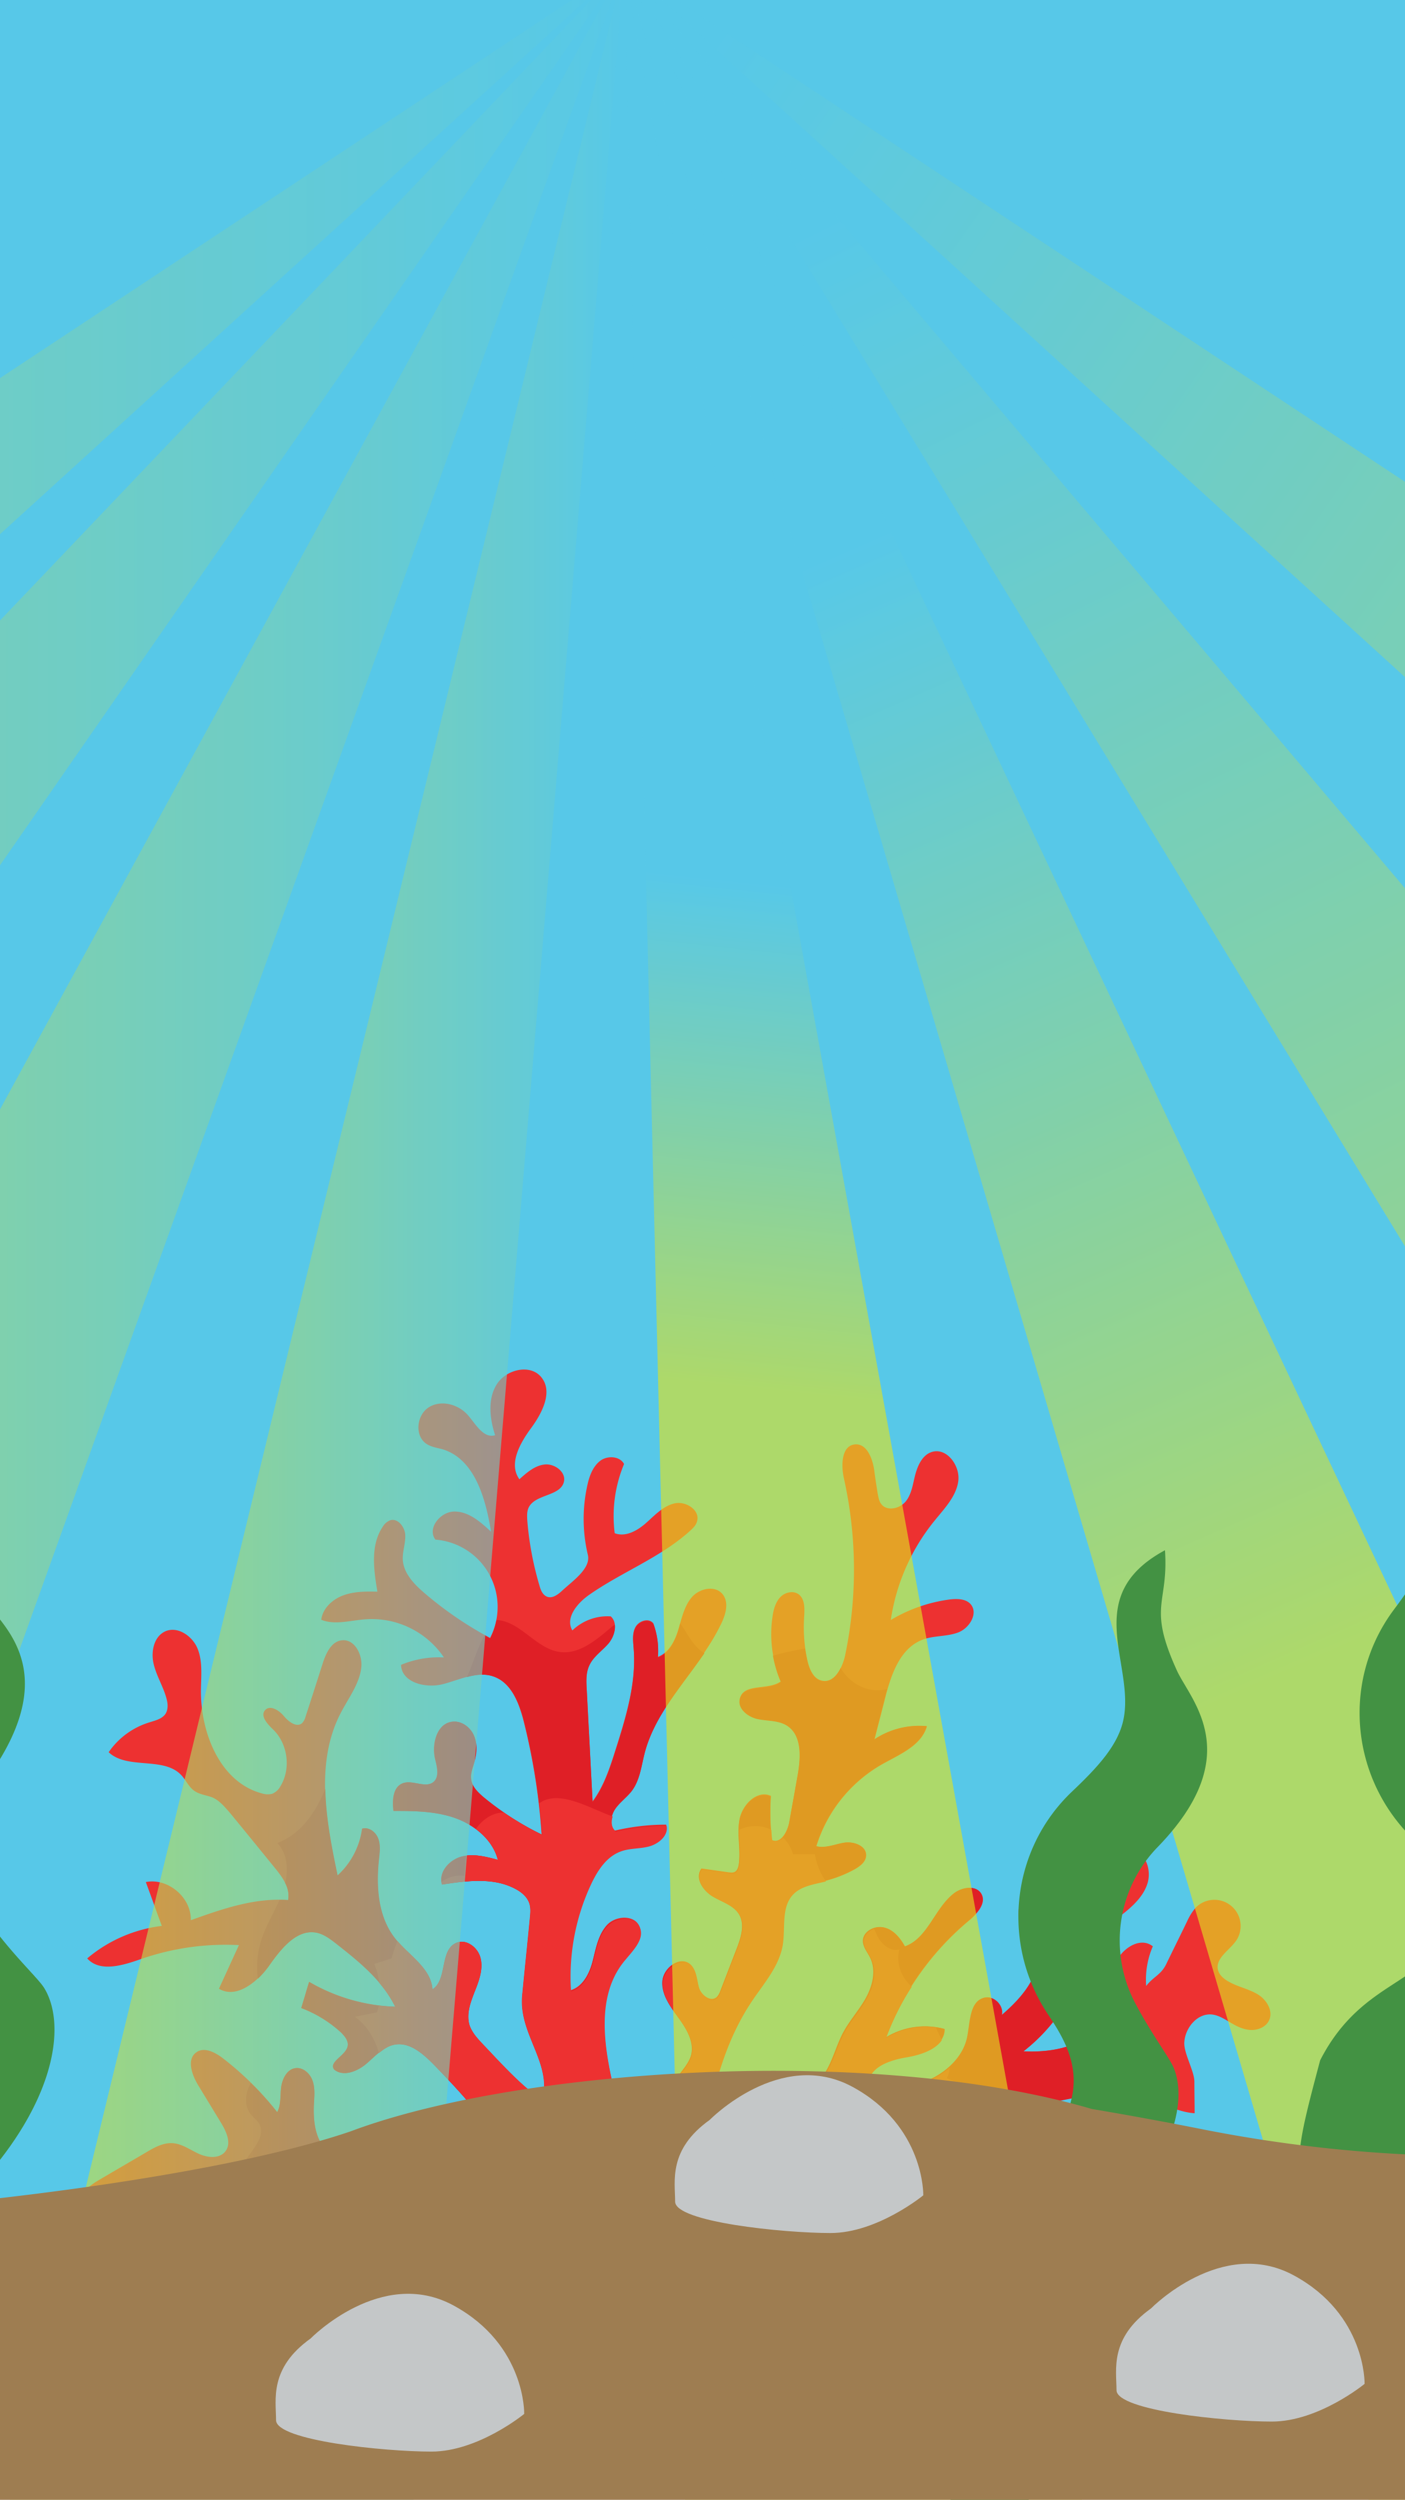 <svg id="Layer_1" data-name="Layer 1" xmlns="http://www.w3.org/2000/svg" xmlns:xlink="http://www.w3.org/1999/xlink" viewBox="0 0 750 1334"><defs><style>.cls-1{fill:#57c8e8;}.cls-2{fill:#ed3131;}.cls-3{fill:#df1f26;}.cls-4{opacity:0.63;}.cls-5{fill:url(#linear-gradient);}.cls-6{fill:url(#linear-gradient-2);}.cls-7{fill:url(#linear-gradient-3);}.cls-8{fill:url(#linear-gradient-4);}.cls-9{fill:url(#linear-gradient-5);}.cls-10{fill:url(#linear-gradient-6);}.cls-11{fill:url(#linear-gradient-7);}.cls-12{fill:url(#linear-gradient-8);}.cls-13{fill:#439243;}.cls-14{fill:#9e7d51;}.cls-15{fill:#c4c7c8;}</style><linearGradient id="linear-gradient" x1="-706.76" y1="605.28" x2="333.14" y2="605.28" gradientUnits="userSpaceOnUse"><stop offset="0" stop-color="#e0e21f"/><stop offset="1" stop-color="#57c8e8"/></linearGradient><linearGradient id="linear-gradient-2" x1="-924.29" y1="492.81" x2="333.14" y2="492.81" xlink:href="#linear-gradient"/><linearGradient id="linear-gradient-3" x1="1369.48" y1="801.33" x2="338.1" y2="82.03" xlink:href="#linear-gradient"/><linearGradient id="linear-gradient-4" x1="-388.92" y1="696.02" x2="333.14" y2="696.02" xlink:href="#linear-gradient"/><linearGradient id="linear-gradient-5" x1="-21.87" y1="738.08" x2="333.14" y2="738.08" xlink:href="#linear-gradient"/><linearGradient id="linear-gradient-6" x1="466" y1="749.15" x2="494.59" y2="480.58" xlink:href="#linear-gradient"/><linearGradient id="linear-gradient-7" x1="657.39" y1="909.2" x2="396.66" y2="316.45" xlink:href="#linear-gradient"/><linearGradient id="linear-gradient-8" x1="1007.55" y1="932.11" x2="571.94" y2="53.23" xlink:href="#linear-gradient"/></defs><title>ocean</title><rect class="cls-1" x="-593.88" y="-18.43" width="1730.42" height="1337.14"/><g id="coral"><path class="cls-2" d="M278.61,1176.81c12,1.57,21.43,11.7,26,22.87s4.86,23.53,5.25,35.62c.53,16.3.14,34.71-11.43,46.14-3.42,3.29-7.89,6.58-7.89,11.31,0,3.15,2.1,6,4.34,8.28a63.12,63.12,0,0,0,37.59,18.67c15.12,1.84,33.92-5.26,35.76-20.38,1.05-8.28-3.29-16-7-23.53-14.33-29.58-17.22-68,3.82-93.2a301.1,301.1,0,0,1,56.26,10.52c4.73,1.31,9.33,2.76,13.41,5.52,12.88,8.81,14.32,26.95,14.59,42.59,8.94,1.45,15.25-9.07,15.51-18.14s-2.76-18.27-.26-26.95c16.16,3.81,29.57,17.62,32.73,34a19.08,19.08,0,0,0,4.2-18.14c17.75,7.09,36.81,15.38,46.28,31.81,2.63,4.47,4.47,9.59,8.15,13.41s10,5.65,14.06,2.36c5.52-4.47,2.1-13.54-2.5-19.06s-10.64-11.7-8.8-18.66a63.76,63.76,0,0,0,37.07-10.13c2.49-1.57,5.12-3.94,4.47-6.83a6.13,6.13,0,0,0-2.63-3.42c-6.71-5-16-3.94-23.93-1.31s-15.51,6.7-23.79,7.36-17.88-3.68-19.46-12a37.27,37.27,0,0,0,14.6-3c.52-4.6-5-7.36-9.6-7.89-10.39-.92-20.64,3-31,3.55s-22.75-4.73-24.19-15c9.59,3,21-1,26.68-9.34-17.87-3.81-36.41.53-54.55,2.76s-38.25,1.71-52.45-9.85c-2.63-2.11-5.13-5.13-4.86-8.55.52-5.39,7.36-7.23,12.62-7.75l40.35-4.34c14.07-1.45,28.53-3,42.46-.53s27.74,9.6,35.1,21.69c2.37,4,4.08,8.41,7.49,11.7s9.07,4.73,12.62,1.71c4.21-3.68,2.24-10.65-1.18-15.12s-8.15-8.28-8.94-13.8,2.63-10.78,7.1-13.8,10-4.34,15.25-5.52c17.48-4,35.88-8,53.11-3,8.93,2.63,17.35,7.63,26.68,8.28,0-5.65-.13-11.17-.13-16.82s-5.65-15.12-5.39-20.9c.39-7.76,6.83-15.65,14.59-15,4.08.4,7.49,2.89,11,4.87,3.16,1.84,6.71,3.41,10.39,3.41s7.62-1.71,9.2-5c2.5-5-1.18-11.18-6.05-14.07s-10.51-3.94-15.38-6.7c-2.63-1.45-5.12-3.55-5.78-6.31-1.45-6.31,6.18-10.39,9.86-15.78A14,14,0,0,0,638.27,1018a29.73,29.73,0,0,0-4.6,7.36c-3.69,7.63-7.5,15.25-11.18,22.87-2.76,5.66-6.83,6.58-10.65,11.57a44.84,44.84,0,0,1,3.55-21.16c-7.1-5.65-17.74,1.84-20.5,10.52s-1.58,18.27-5.13,26.55c-6.57,15.51-26.55,19.85-43.38,18.93a93.61,93.61,0,0,0,30.63-42.2c2-5.65,3.55-11.43,6.83-16.43,3.95-6,10-10.25,15.65-14.72s11.17-9.73,13.14-16.57-.92-15.64-7.75-17.87c-8.68-2.76-16.57,5.78-20.77,13.93s-8.68,17.75-17.62,19.32c3.55-7.49-6.7-16.16-14.46-12.88s-10,13.94-6.31,21.43c1.84,3.81,4.87,6.83,6.44,10.78,5.66,13.14-6.44,26.68-17.35,36,1.32-5-3.94-10.52-9.07-9.34-8.15,1.84-7.62,13.28-9.33,21.3-2,9.33-9.33,16.82-17.75,21.29s-17.88,6.45-27.34,8.29c-2.1.39-4.6.78-6.31-.66-1.31-1-1.71-3-1.58-4.73.66-9.07,11.83-12.62,20.77-14.07s20.11-5.65,20.11-14.72a39.91,39.91,0,0,0-31.41,4.6,150.54,150.54,0,0,1,44.17-62.31c4.47-3.68,9.72-9.47,6.83-14.46-2.76-4.73-10.25-3.55-14.59-.13-10.25,8-13.93,24-26.16,28.26-2.5-4.47-6-8.94-11.17-10.12s-11.31,2.23-11.18,7.36c.13,3.29,2.5,5.92,3.95,8.94,3.28,6.83,1.18,15-2.5,21.56s-8.94,12.22-12.36,18.93-5.26,14.33-9.33,20.77c-6.18,9.72-17.09,15.77-28.26,18.53s-23,2.5-34.44,2.24c4.86-20.91,10.51-40,22.21-58,6.57-10.12,15.38-19.45,17.35-31.41,1.45-9.2-.92-20.12,5.52-26.82,4.21-4.47,10.92-5.39,16.83-6.83a65.54,65.54,0,0,0,16.17-6.18c3.15-1.71,6.44-4.21,6.44-7.63.13-5.12-6.57-7.49-11.57-6.7s-10.12,3.15-15,1.84a76.25,76.25,0,0,1,34.7-43.51c9.47-5.39,21.3-10,24.32-20.51a43.19,43.19,0,0,0-28,7.1c1.84-7.36,3.81-14.72,5.65-22.08,3.16-12.49,7.89-26.56,19.85-31.16,6-2.37,13-1.58,19.19-3.94s10.92-10.52,6.45-15.25c-2.63-2.76-7-2.76-10.78-2.37a82.21,82.21,0,0,0-31.68,11,109.18,109.18,0,0,1,23.13-52.71c5.26-6.57,11.7-13,12.88-21.29s-6.17-18.28-14.19-15.65c-4.87,1.58-7.36,7-8.68,11.83s-1.84,10.26-5,14.33-10,5.65-13.15,1.71c-1.31-1.58-1.58-3.81-2-5.78-.66-4.21-1.32-8.28-1.84-12.49-.92-6.18-3.94-14.2-10.25-13.67-7.23.66-7.5,11-5.92,18.14a223.93,223.93,0,0,1,.66,94.38c-1.45,6.71-5.66,15-12.36,13.54-4.6-.92-6.7-6.18-7.76-10.65A82,82,0,0,1,429.25,863c.27-4.47.53-9.86-3.15-12.36-3-2-7.36-.79-9.73,1.84s-3.42,6.31-3.94,9.86a63.36,63.36,0,0,0,4.47,34.83c-6.57,5-19.46.93-21.82,8.81-1.58,5.13,3.94,9.73,9.2,10.91s11,.66,15.64,3.42c8.41,5.13,7.63,17.22,5.92,26.82-1.45,8.28-3,16.69-4.47,25-.92,5.13-4.6,12-9.34,9.73a140.9,140.9,0,0,1-.52-23.53c-7.36-3.29-15.25,4.6-16.7,12.49s.79,16-.39,23.92c-.26,1.58-.79,3.29-2.1,4.08-1.06.66-2.37.39-3.68.26l-14.2-2c-3.55,4.6.79,11.3,5.78,14.33s11.31,4.73,14.33,9.73c3.29,5.52,1.05,12.62-1.31,18.66q-4.35,11.25-8.68,22.48a9.06,9.06,0,0,1-2,3.42c-3.29,2.89-8.41-1.18-9.6-5.39s-1.18-9.2-4.47-12.09c-5.39-4.74-14.46,1.7-14.85,8.93s4.47,13.54,8.67,19.33,8.42,12.75,6.71,19.85c-1.45,5.52-6.18,9.46-8.94,14.46-2.63,4.6-3.42,10-5.39,14.72s-5.92,9.6-11.17,10c-8.55.66-13.15-9.73-15.25-18.14-5.92-24.32-11-52.71,5.12-71.91,4.34-5.25,10.65-11.43,7.89-17.61s-12.75-5.65-17.35-.53-5.78,12.23-7.49,18.93-5.26,13.81-11.83,15.78a116.26,116.26,0,0,1,10.78-57.32c3.41-7.23,8.15-14.59,15.77-17.35,4.86-1.84,10.38-1.31,15.38-2.76s10.12-5.78,9.07-10.91a119.17,119.17,0,0,0-27.34,3.16c-3.16-3-2.11-8.55.39-12.1s6.31-6.18,8.94-9.73c4.08-5.65,4.86-13,6.57-19.71,6.71-26,29.32-44.7,40.89-69,2.49-5.12,4.2-11.7.39-15.9-4.21-4.6-12.36-2.63-16.3,2.1s-5.26,11.17-7.1,17.22-5,12.23-10.91,14.46a41.14,41.14,0,0,0-2.37-17.88c-2.36-3.15-7.75-1.44-9.59,2s-1.18,7.62-.92,11.43c1.44,18.54-4.21,36.81-9.86,54.55-3,9.47-6.18,19.07-12.09,27q-1.59-30.16-3.16-60.33c-.26-4.21-.39-8.55,1.32-12.36,2.1-4.86,6.83-7.89,10.25-11.83s5.26-10.65,1.31-14.2a27,27,0,0,0-20.5,7.49c-3.95-6.7,2.63-14.59,9.07-19.06C332,838.84,352.49,831.22,368.26,817c1.58-1.45,3.29-3,3.81-5.13,1.84-5.91-5.91-11-12-9.59s-10.52,6.3-15.12,10.38-10.91,7.76-16.82,5.52a72.42,72.42,0,0,1,5-36.94c-2.36-4.34-9.07-4.6-12.88-1.57s-5.65,8-6.7,12.88a82.57,82.57,0,0,0,.26,37.2c1.71,7.23-8.15,13.93-13.54,18.93-2.24,2.1-5.26,4.47-8.15,3.42-2.5-.92-3.55-3.68-4.21-6.18a169.87,169.87,0,0,1-6.44-34.44c-.13-2.37-.26-4.74.66-6.84,3.42-7.49,17.22-6,18.93-14.06,1.05-5.13-5-9.6-10.26-9.07s-9.59,4.33-13.54,7.88c-5.91-8.15.27-19.19,6.18-27.21S295.3,742.75,289,735c-5.91-7.36-18.8-4.21-23.79,3.68s-3.81,18.27-.92,27.21c-6.18,1.84-10.25-5.78-14.46-10.65-5.13-5.91-14.46-8.41-21-4.2s-7.63,15.38-1,19.58c2.49,1.58,5.52,2,8.41,2.77,17.22,5.25,23,26.29,25.89,44-5.52-5.12-11.69-10.65-19.32-10.78s-15,8.94-10.38,15a36,36,0,0,1,29.18,52.45,194.33,194.33,0,0,1-34.7-23.66C221.16,845.54,215.25,839.5,215,832c-.13-4.33,1.58-8.67,1.32-13s-4.21-9.2-8.28-7.62a8.07,8.07,0,0,0-3.68,3.28c-6.71,9.86-4.87,23-2.9,34.71-6.17-.14-12.48-.14-18.27,2s-11,7-11.7,13c7.36,3,15.78.26,23.8-.26a46.49,46.49,0,0,1,41.67,20.37,52.25,52.25,0,0,0-22.88,3.95c.27,9.33,12.89,12.62,22,10.38s18.27-7.23,27.21-4.2C273,897.86,277.16,909,279.66,919A342.65,342.65,0,0,1,289.12,979a155.19,155.19,0,0,1-30.62-19.59c-3.29-2.76-6.71-5.91-7.1-10.12-.4-3,.92-6,1.71-8.94,1.31-4.73,1.7-9.86-.27-14.33s-6.7-7.88-11.57-7.23c-8.15,1-10.91,11.83-9.07,19.85,1.06,4.21,2.37,9.47-.78,12.23-4.34,3.68-11.31-1.32-16.57.79s-5.52,9.2-4.86,14.72c11,0,22.48.13,32.86,3.81s20.11,11.57,22.88,22.35c-6.45-1.71-13.28-3.55-19.72-1.71s-12.1,8.41-10.12,14.85c13-2,27.07-3.94,38.77,2.11,3.42,1.71,6.71,4.34,7.89,8,.79,2.49.53,5.25.26,7.88-1.31,13.67-2.76,27.35-4.07,41-2.1,20.9,16,35.88,10.78,56.26-9.33-6.44-17.22-14.59-25-22.74l-6.7-7.1c-3-3.16-6-6.44-7.36-10.52-1.84-6.31.92-12.88,3.28-18.93,2.11-5.39,4.08-11.17,2.63-16.82s-7.62-10.26-12.88-8c-8.94,3.81-4.6,19.72-12.75,24.84-.79-11.56-12.88-18.27-20-27.34-9.07-11.57-10.12-27.47-8.55-42.2.4-3.68.92-7.49-.39-11s-5-6.31-8.55-5.26a41.18,41.18,0,0,1-13.14,25c-6.05-28.79-11.83-60.21,1.58-86.36,4.07-8,10.12-15.65,11.17-24.59.79-6.7-3.42-15.25-10.25-14.59-5.79.53-8.68,7.1-10.39,12.49-3,9.33-6,18.8-9.07,28.13a8.26,8.26,0,0,1-1.84,3.55c-3,2.63-7.36-.79-9.86-3.81s-7.36-6.05-10-3,1.32,7.37,4.34,10.26c7.89,7.62,9.6,20.9,3.94,30.23a9,9,0,0,1-4.47,4.08,9.81,9.81,0,0,1-5.12-.13c-22.61-5.79-33.26-32.47-32.87-55.74.13-7.36.92-15-1.84-21.69S94.7,867.5,88,870.65c-5.92,2.89-7.49,10.78-6,17.22s5.13,12.1,6.84,18.4c.79,2.77,1,5.79-.4,8.16-1.84,2.89-5.52,3.68-8.8,4.73A40.84,40.84,0,0,0,58,935.06c10.12,9.47,29.31,2.11,38.78,12.23,2.49,2.63,3.94,6.31,7,8.41s6.58,2.24,9.73,3.55c3.81,1.71,6.57,5.13,9.33,8.28,8,9.73,15.91,19.46,23.93,29.32,4.07,5,8.28,10.78,7,17.09-17.75-1.32-35.1,4.73-51.93,10.77.4-12.09-12.22-22.74-24-20.37,2.89,7.76,5.65,15.64,8.54,23.4a75.86,75.86,0,0,0-39.83,17.35c6.84,7.62,19.19,3.68,28.92.26a137.5,137.5,0,0,1,52.06-7.36l-10.65,23.27c9.33,5.65,20.64-3.68,27-12.62s14.85-19.72,25.63-17.22c3.68.92,6.83,3.29,9.86,5.65,12.22,9.6,24.84,19.72,31.68,33.79a97.74,97.74,0,0,1-46-13.28c-1.45,4.6-2.76,9.33-4.21,13.93a65.59,65.59,0,0,1,20.9,12.75c2.24,2.11,4.61,4.87,3.82,7.89-1.32,5-10.26,8.15-7.1,12.23,4.86,3.94,12.22,1,17-3s9.2-9.33,15.24-10.38c8.15-1.45,15.38,5.12,21.17,11,13.67,14.2,27.47,28.66,36.41,46.14,1.71,3.42.4,5.26-1.71,8.54-20.77,4.34-41.67-7.23-62.83-5.78-9.07.53-18.93,3.42-26.69-1.45-8.54-5.25-10-16.82-9.46-26.81.26-4.21.65-8.55-.79-12.49s-5.39-7.36-9.6-6.44-6.57,5.91-7.1,10.25,0,9.2-2.1,13.15a165.5,165.5,0,0,0-28.92-28.66c-4.07-3.15-10-6.31-14.2-3.29-5.39,3.68-2.49,12,.92,17.62l12.23,20.11c2.76,4.6,5.52,10.52,2.5,14.86s-9.47,3.81-14.2,1.7-9.2-5.52-14.33-5.78c-4.86-.26-9.46,2.24-13.67,4.73-8.68,5.13-17.35,10.12-26,15.25-5.65,3.29-12.09,9.07-9.46,15l28.92-1.58c1.71-.13,3.68-.13,5,1,2,1.84,1,5,.13,7.36A296.66,296.66,0,0,1,59.08,1221c9.33,4.33,20.24-2.63,25.76-11.18s8-18.93,13.81-27.34,17.61-14.33,26.29-8.94c-2.5,9.86-5,19.59-7.63,29.45,6,3.94,14.46,1,19.72-4s8.55-11.7,13.41-17,12.49-9.46,19.19-6.83a95.46,95.46,0,0,1-8.67,21.16,31,31,0,0,0,16.56,2.5c5.39-15.25,14.06-33.13,30.23-34.05a21.44,21.44,0,0,1,13.41,4c3.16,2.36,5.79,6,5.26,10-9.33,7-18.54,14.06-27.87,21-4.34,3.29-8.81,6.71-11.43,11.44s-2.77,11.3.92,15.11,10,3.82,14.46,1.19,7.36-7.49,8.93-12.49c1.45-4.73,2.11-10.12,5.53-13.8,2.49-2.76,6.17-4.08,9.2-6,6.18-4.07,10.12-11,16.43-15s17.22-2,17.61,5.53c.27,6.44-7.75,10.25-9.46,16.56-1.71,6,3.81,12.75,10.12,13.28s12.36-3.95,14.86-9.73,2.1-12.49.26-18.67C275.19,1183.64,276.64,1180.36,278.61,1176.81Z"/><path class="cls-3" d="M558.74,1222.16h.52c-1.18-5.13-2.36-10.12-3.15-15.25a34.78,34.78,0,0,1-6.31,1c-8.28.66-17.88-3.68-19.46-12a37.19,37.19,0,0,0,14.59-3c.53-4.61-5-7.37-9.59-7.89-10.39-.92-20.64,3-31,3.55s-22.74-4.73-24.18-15c9.59,3,21-1.05,26.68-9.33-17.88-3.81-36.41.52-54.55,2.76s-38.25,1.71-52.45-9.86c-2.63-2.1-5.13-5.13-4.86-8.54.52-5.39,7.36-7.23,12.61-7.76l40.36-4.34c14.07-1.44,28.53-3,42.46-.52s27.74,9.59,35.1,21.69c2.36,3.94,4.07,8.41,7.49,11.7s9.07,4.73,12.62,1.7c4.21-3.68,2.24-10.64-1.18-15.11s-8.15-8.28-8.94-13.81,2.63-10.77,7.1-13.8,10-4.34,15.25-5.52c9.86-2.23,20.11-4.47,30.1-5.13a42,42,0,0,0-3.42-8.8c-3.29-6.18-7.75-12.1-9.59-18.8-8.55,3.94-19.07,5.13-28.66,4.6a93.56,93.56,0,0,0,30.63-42.2c1.18-3.28,2.23-6.57,3.41-9.72a9.62,9.62,0,0,0-4.2.65,37.5,37.5,0,0,0-8.55-23.53,3.81,3.81,0,0,1-1.18.27,3.93,3.93,0,0,0,.4-1.32,35.69,35.69,0,0,0-7-6.31c-2.5-1.84-5.52-3.42-8.28-5.26-7.5,3.42-9.73,13.94-6,21.3,1.84,3.81,4.86,6.83,6.44,10.78,5.65,13.14-6.44,26.68-17.35,36,1.31-5-3.94-10.52-9.07-9.34-8.15,1.84-7.63,13.28-9.33,21.3-2,9.33-9.34,16.82-17.75,21.29s-17.88,6.45-27.34,8.29c-2.11.39-4.6.78-6.31-.66-1.32-1-1.71-3-1.58-4.73.66-9.07,11.83-12.62,20.77-14.07s20.11-5.65,20.11-14.72a39.94,39.94,0,0,0-31.42,4.6,150.54,150.54,0,0,1,44.17-62.31c4.47-3.68,9.73-9.47,6.84-14.46-2.76-4.73-10.26-3.55-14.59-.13-10.26,8-13.94,24-26.16,28.26-2.5-4.47-6.05-8.94-11.18-10.12s-11.3,2.23-11.17,7.36c.13,3.29,2.5,5.92,3.94,8.94,3.29,6.83,1.19,15-2.49,21.56s-8.94,12.22-12.36,18.93-5.26,14.33-9.33,20.77c-6.18,9.72-17.09,15.77-28.27,18.53s-23,2.5-34.44,2.24c4.87-20.91,10.52-40,22.22-58,6.57-10.12,15.38-19.45,17.35-31.41,1.45-9.2-.92-20.12,5.52-26.82,4.21-4.47,10.91-5.39,16.83-6.83a65.54,65.54,0,0,0,16.17-6.18c3.15-1.71,6.44-4.21,6.44-7.63.13-5.12-6.57-7.49-11.57-6.7s-10.12,3.15-15,1.84a76.31,76.31,0,0,1,34.71-43.51c9.46-5.39,21.29-10,24.32-20.51a43.19,43.19,0,0,0-28,7.1c1.84-7.36,3.81-14.72,5.65-22.08.39-1.58.79-3.16,1.31-4.74a40.47,40.47,0,0,1-4.07.53c-8.41.52-16.56-4.6-20.77-11.83-2.1,4.34-5.52,7.89-10,7S432,891,431,886.56c-.52-2.24-.92-4.6-1.31-6.84a161.2,161.2,0,0,0-17.09,3.81,63.83,63.83,0,0,0,4.21,14.07c-6.58,5-19.46.92-21.83,8.81-1.57,5.12,3.95,9.72,9.21,10.91s11,.65,15.64,3.42c8.41,5.12,7.62,17.22,5.92,26.81-1.45,8.28-3,16.7-4.47,25-.92,5.12-4.61,12-9.34,9.73a139.88,139.88,0,0,1-.52-23.53c-7.36-3.29-15.25,4.6-16.7,12.48s.79,16-.39,23.93c-.27,1.58-.79,3.28-2.11,4.07-1.05.66-2.36.4-3.68.27l-14.19-2c-3.55,4.61.79,11.31,5.78,14.33s11.31,4.74,14.33,9.73c3.29,5.52,1.05,12.62-1.32,18.67l-8.67,22.48a9,9,0,0,1-2,3.41c-3.29,2.9-8.42-1.18-9.6-5.39s-1.18-9.2-4.47-12.09c-5.39-4.73-14.46,1.71-14.85,8.94s4.47,13.54,8.67,19.32,8.42,12.75,6.71,19.85c-1.45,5.52-6.18,9.47-8.94,14.46-2.63,4.6-3.42,10-5.39,14.72s-5.92,9.6-11.18,10c-8.54.65-13.14-9.73-15.24-18.15-5.92-24.31-11.05-52.71,5.12-71.9,4.34-5.26,10.65-11.44,7.89-17.62s-12.75-5.65-17.35-.52-5.79,12.22-7.49,18.93-5.26,13.8-11.84,15.77a116.44,116.44,0,0,1,10.78-57.31c3.42-7.23,8.15-14.59,15.78-17.35,4.86-1.84,10.38-1.32,15.38-2.76s10.12-5.79,9.07-10.91a119.65,119.65,0,0,0-27.34,3.15c-3.16-3-2.11-8.54.39-12.09s6.31-6.18,8.94-9.73c4.07-5.65,4.86-13,6.57-19.72,5.26-20.24,20.11-36.15,31.95-53.5a21.34,21.34,0,0,1-3.42-2.63c-3.81-3.68-6.31-8.81-9.47-13.28-.39,1.32-.65,2.5-1.05,3.82-1.84,5.91-5,12.22-10.91,14.46a41.12,41.12,0,0,0-2.37-17.88c-2.36-3.16-7.75-1.45-9.59,2s-1.18,7.62-.92,11.44c1.44,18.53-4.21,36.8-9.86,54.55-3,9.46-6.18,19.06-12.09,27q-1.59-30.17-3.16-60.34c-.26-4.21-.39-8.54,1.32-12.36,2.1-4.86,6.83-7.88,10.25-11.83,2.36-2.76,3.94-6.83,3.42-10.25a9.33,9.33,0,0,1-1.32,1c-8.15,6.84-17.35,15-27.87,13.67-12.75-1.58-21-16.3-33.78-17.09l-.26.27a36.07,36.07,0,0,1-3.29,9.59,33,33,0,0,1-3-1.71c-3.95,6.84-6.18,15.25-9.47,22.35,4.74-1.31,9.6-2,14.2-.39,9.73,3.28,13.93,14.46,16.43,24.45A342.67,342.67,0,0,1,289.26,979a155.27,155.27,0,0,1-30.63-19.59c-3.29-2.76-6.71-5.91-7.1-10.12-.4-3,.92-6,1.71-8.94,1.31-4.73,1.71-9.86-.27-14.33s-6.7-7.88-11.56-7.23c-8.15,1-10.91,11.83-9.07,19.85,1,4.21,2.36,9.47-.79,12.23-4.34,3.68-11.31-1.32-16.57.79s-5.52,9.2-4.86,14.72c11,0,22.48.13,32.86,3.81s20.12,11.57,22.88,22.35c-6.44-1.71-13.28-3.55-19.72-1.71s-12.09,8.41-10.12,14.85c13-2,27.08-3.94,38.78,2.11,3.41,1.71,6.7,4.34,7.88,8,.79,2.49.53,5.25.27,7.88-1.32,13.67-2.76,27.35-4.08,41-2.1,20.9,16,35.88,10.78,56.26-9.33-6.44-17.22-14.59-25-22.74l-6.7-7.1c-3-3.16-6.05-6.44-7.36-10.52-1.84-6.31.92-12.88,3.29-18.93,2.1-5.39,4.07-11.17,2.62-16.82s-7.62-10.26-12.88-8c-8.94,3.81-4.6,19.72-12.75,24.84-.79-11.56-12.88-18.27-20-27.34-9.07-11.57-10.12-27.47-8.54-42.2.39-3.68.92-7.49-.4-11s-5-6.31-8.54-5.26a41.24,41.24,0,0,1-13.15,25c-3.15-15.12-6.31-30.89-6.57-46.27-5.39,12.88-13,24.05-25.64,28.92,5.26,5.52,5.92,13.8,4.21,21.43a13.69,13.69,0,0,1,1.58,9.07c-1.58-.14-3-.14-4.6-.14-3.16,7.1-7.36,13.94-9.73,21.3a48.37,48.37,0,0,0-1.84,20.77,45.08,45.08,0,0,0,6.18-7.23c6.31-8.94,14.85-19.72,25.63-17.22,3.68.92,6.84,3.29,9.86,5.65,12.23,9.6,24.85,19.72,31.68,33.79a97.77,97.77,0,0,1-46-13.28c-1.44,4.6-2.76,9.33-4.2,13.93a65.8,65.8,0,0,1,20.9,12.75c2.23,2.11,4.6,4.87,3.81,7.89-1.32,5-10.25,8.15-7.1,12.23,4.86,3.94,12.23,1,17-3s9.2-9.33,15.25-10.38c8.15-1.45,15.38,5.12,21.16,11,13.67,14.2,27.47,28.66,36.41,46.14,1.71,3.42.4,5.26-1.71,8.54-20.77,4.34-41.67-7.23-62.83-5.78-9.07.53-18.93,3.42-26.69-1.45-8.54-5.25-10-16.82-9.46-26.81.26-4.21.66-8.55-.79-12.49s-5.39-7.36-9.6-6.44-6.57,5.91-7.09,10.25,0,9.2-2.11,13.15a160.9,160.9,0,0,0-14.06-15.65c-2.89,5.13-3.81,11.7-.27,16.44,1.45,2,3.55,3.28,4.74,5.39,5.78,10.38-15.12,21.16-10.12,31.94,2.36,5.13,9.59,6.44,12.35,11.44,1.71,3,1.45,6.7,1.32,10.12-.14,2.23,0,4.34,0,6.57,2.89-3.81,5.39-7.89,8.67-11.44,4.87-5.39,12.49-9.46,19.19-6.83a95.46,95.46,0,0,1-8.67,21.16,31,31,0,0,0,16.56,2.5c5.39-15.25,14.07-33.13,30.24-34a21.43,21.43,0,0,1,13.4,4c3.16,2.36,5.79,6,5.26,10-9.33,7-18.53,14.06-27.87,21-4.33,3.29-8.8,6.7-11.43,11.44s-2.76,11.3.92,15.11,10,3.82,14.46,1.19,7.36-7.5,8.94-12.49c1.44-4.73,2.1-10.12,5.52-13.8,2.5-2.76,6.18-4.08,9.2-6.05,6.18-4.08,10.12-11,16.43-15s17.22-2,17.62,5.52c.26,6.45-7.76,10.26-9.47,16.57-1.71,6,3.81,12.75,10.12,13.27s12.36-3.94,14.86-9.72,2.1-12.49.26-18.67c-1.18-3.81.26-7.23,2.24-10.65,12,1.58,21.42,11.7,26,22.88s4.87,23.53,5.26,35.62c.53,16.3.13,34.7-11.44,46.14-3.41,3.29-7.88,6.57-7.88,11.3,0,3.16,2.1,6.05,4.34,8.29a63.05,63.05,0,0,0,37.59,18.66c15.12,1.84,33.92-5.26,35.76-20.37,1.05-8.28-3.29-16-7-23.53-14.33-29.58-17.22-68,3.81-93.2a301.09,301.09,0,0,1,56.26,10.51c4.74,1.32,9.34,2.76,13.41,5.52,12.88,8.81,14.33,27,14.59,42.59,8.94,1.45,15.25-9.07,15.52-18.14s-2.77-18.27-.27-26.94c16.17,3.81,29.58,17.61,32.73,34a19.07,19.07,0,0,0,4.21-18.14c17.75,7.1,36.81,15.38,46.27,31.81,2.63,4.47,4.47,9.6,8.15,13.41a18.2,18.2,0,0,0,2.37,2c2.76-3.81,3.94-8.8,4.07-13.67a64.22,64.22,0,0,0-.78-12.35C559.13,1229.91,557.69,1226.1,558.74,1222.16Z"/><path class="cls-2" d="M526.66,1185.48c-7.49.79-14.85,3-22.48,3.29-10.38.52-22.74-4.73-24.18-15,9.59,3,21-1,26.68-9.33-17.88-3.81-36.41.53-54.55,2.76s-38.26,1.71-52.45-9.86c-2.63-2.1-5.13-5.13-4.87-8.54.53-5.39,7.37-7.23,12.62-7.76l40.36-4.34c14.07-1.44,28.53-3,42.46-.52a58.65,58.65,0,0,1,24.84,10.38c-2.89-10.12-.78-21.82,1.71-32.47L505.37,1109a12.62,12.62,0,0,0,1.57-5.66,42.44,42.44,0,0,1-8.15,5.66c-8.41,4.47-17.87,6.44-27.34,8.28-2.1.39-4.6.79-6.31-.66-1.31-1-1.71-3-1.58-4.73.66-9.07,11.84-12.62,20.77-14.07,6.84-1.18,14.86-3.81,18.41-9.07l-3.16-6.7a40.14,40.14,0,0,0-26.55,5.52,139.7,139.7,0,0,1,13.67-27.34c-5.52-4.87-8.68-12.75-6.57-20-4.6,1.44-9.2-2.37-11.44-6.44-.79-1.45-1.44-3-2.1-4.47-3,1.18-5.52,3.68-5.39,7s2.5,5.92,3.94,8.94c3.29,6.84,1.19,15-2.5,21.56s-8.93,12.23-12.35,18.93S445,1100,441,1106.48c-6.17,9.73-17.08,15.77-28.26,18.53s-23,2.5-34.44,2.24c4.86-20.9,10.52-40,22.22-58,6.57-10.12,15.38-19.46,17.35-31.42,1.44-9.2-.92-20.11,5.52-26.82,4.21-4.47,10.91-5.39,16.83-6.83a1,1,0,0,0,.65-.27A33.27,33.27,0,0,1,435,989.49h-11.7a19.54,19.54,0,0,0-5.26-8.81c-1.58,1.71-3.55,2.63-5.78,1.71-.27-2-.4-3.95-.53-5.92a19.31,19.31,0,0,0-15.25-.79c-.65.27-1.18.53-1.84.79-.13,6.31,1.05,12.75,0,18.93-.26,1.58-.79,3.29-2.1,4.08-1.05.65-2.37.39-3.68.26l-14.2-2c-3.55,4.6.79,11.3,5.79,14.33s11.3,4.73,14.32,9.72c3.29,5.52,1.06,12.62-1.31,18.67q-4.33,11.23-8.68,22.48a8.93,8.93,0,0,1-2,3.42c-3.28,2.89-8.41-1.19-9.59-5.39s-1.19-9.21-4.47-12.1c-5.39-4.73-14.46,1.71-14.86,8.94s4.47,13.54,8.68,19.32,8.41,12.76,6.7,19.85c-1.44,5.53-6.18,9.47-8.94,14.46-2.63,4.6-3.41,10-5.39,14.73s-5.91,9.59-11.17,10c-8.54.65-13.15-9.73-15.25-18.14-5.91-24.32-11-52.72,5.13-71.91,4.34-5.26,10.65-11.43,7.89-17.61s-12.76-5.66-17.36-.53-5.78,12.23-7.49,18.93-5.26,13.8-11.83,15.77a116.46,116.46,0,0,1,10.78-57.31c3.42-7.23,8.15-14.59,15.77-17.35,4.87-1.84,10.39-1.32,15.38-2.76s10.13-5.79,9.07-10.91a119.71,119.71,0,0,0-27.34,3.15c-2.1-2.1-2.36-5.26-1.44-8.15-7.63-2.76-15.25-6.83-23-8.8-4.73-1.19-9.86-1.58-14.2.52-.65.4-1.31.79-2,1.18q1,8.49,1.58,17a161,161,0,0,1-20.51-12h-.39c-5.92.13-11,3.81-14.46,8.68,5.65,4.2,10.12,9.85,11.83,16.56-5.52-1.45-11.31-3-17-2.24a100.48,100.48,0,0,0-.92,10.78,17.12,17.12,0,0,0-12.22,3.16,4.74,4.74,0,0,0,.26,1.44c13-2,27.08-3.94,38.78,2.11,3.42,1.71,6.7,4.34,7.89,8,.78,2.49.52,5.25.26,7.88-1.32,13.67-2.76,27.35-4.08,41-2.1,20.9,16,35.88,10.78,56.26-9.33-6.44-17.22-14.59-25-22.74q-3.36-3.56-6.71-7.1c-3-3.16-6.05-6.44-7.36-10.52-1.84-6.31.92-12.88,3.29-18.93,2.1-5.39,4.07-11.17,2.63-16.82s-7.63-10.26-12.89-8c-8.94,3.81-4.6,19.72-12.75,24.84-.65-10.78-11.43-17.48-18.66-25.76a75.08,75.08,0,0,0-3.16,9.2c-3,1.05-6.18,2-9.2,3a40.14,40.14,0,0,1,2.63,10.13A63,63,0,0,1,211,1071c-3-.13-5.91-.4-8.81-.66a33.1,33.1,0,0,1-.92,3.55l-11.83,2.36c6.58,4.61,10.52,11.57,12.89,19.33,2.62-2.1,5.39-4,8.54-4.47,8.15-1.45,15.38,5.13,21.16,11,13.68,14.2,27.48,28.66,36.42,46.14,1.71,3.42.39,5.26-1.71,8.55-18.93,3.94-38.12-5.39-57.45-5.92a16.15,16.15,0,0,0,1.45,4.21c1.84,3.94,5.39,7.49,6.83,11.43a24.91,24.91,0,0,1,4.08,2.24c3.15,2.36,5.78,6,5.26,10-8,6-16,12.09-23.93,18,1.71,4.2,6,7.49,7.63,12.09,1.18,3.42.52,7-.4,10.52a28.91,28.91,0,0,0,1.71-4.34c1.45-4.73,2.1-10.12,5.52-13.8,2.5-2.76,6.18-4.08,9.2-6,6.18-4.07,10.13-11,16.44-15s17.22-2,17.61,5.53c.26,6.44-7.75,10.25-9.46,16.56-1.71,6,3.81,12.75,10.12,13.28s12.35-3.95,14.85-9.73,2.11-12.49.27-18.67c-1.19-3.81.26-7.23,2.23-10.65,12,1.58,21.43,11.7,26,22.88S309.63,1223,310,1235c.52,16.3.13,34.7-11.44,46.14-3.42,3.29-7.89,6.57-7.89,11.31,0,3.15,2.11,6,4.34,8.28a63.05,63.05,0,0,0,37.6,18.66c15.11,1.84,33.91-5.25,35.75-20.37,1.05-8.28-3.28-16-7-23.53-14.32-29.58-17.22-68,3.82-93.2a301.9,301.9,0,0,1,56.26,10.51c4.73,1.32,9.33,2.76,13.41,5.53,12.88,8.8,14.33,26.94,14.59,42.59,8.94,1.44,15.25-9.07,15.51-18.14s-2.76-18.28-.26-27c16.17,3.81,29.57,17.61,32.73,34a19.07,19.07,0,0,0,4.21-18.14c5,2,10,4.08,15,6.44,1.32-6,11-11.43,13.28-18.53C531.13,1195.21,528.9,1190.35,526.66,1185.48Z"/><path class="cls-3" d="M374.7,1183.77c-3.15-11.83-6.18-23.66-9.33-35.49a27.94,27.94,0,0,0-2-5.52c-2.24-3.68-6.31-5.52-10.26-7.36-1.05-.53-2.23-.92-3.28-1.45a10,10,0,0,1-5.92,2.5c-6.18.39-10.25-4.86-12.88-10.91l-9.86-4.34c-9.2-4.07-19.72-8.15-28.92-4.34-.13,4.21-.13,8.42-.26,12.49-3.82,2-7.63,3.81-11.57,5.79a63.82,63.82,0,0,0,1.18,18.66,48.59,48.59,0,0,1-15.38,6.58,168.68,168.68,0,0,1,8.15,48.5,20.17,20.17,0,0,0,1.71-2.89c2.5-5.78,2.1-12.49.26-18.67-1.18-3.81.27-7.23,2.24-10.64,12,1.57,21.43,11.7,26,22.87s4.86,23.53,5.25,35.62c.53,16.3.14,34.71-11.43,46.14-3.42,3.29-7.89,6.58-7.89,11.31,0,3.15,2.1,6,4.34,8.28a63.12,63.12,0,0,0,37.59,18.67c15.12,1.84,33.92-5.26,35.76-20.38,1.05-8.28-3.29-16-7-23.53-14.33-29.58-17.22-68,3.82-93.2C368.26,1183.12,371.42,1183.38,374.7,1183.77Z"/></g><g class="cls-4"><polygon class="cls-5" points="-532.32 1228.98 -706.76 1072.71 333.14 -18.43 333.14 -18.43 -532.32 1228.98"/><polygon class="cls-6" points="-789.17 1004.06 -924.29 812.75 333.14 -18.43 333.14 -18.43 -789.17 1004.06"/><polygon class="cls-7" points="1455.45 1004.06 1590.57 812.75 333.14 -18.43 333.14 -18.43 1455.45 1004.06"/><polygon class="cls-8" points="-179.97 1410.48 -388.92 1304.68 333.14 -18.43 333.14 -18.43 -179.97 1410.48"/><polygon class="cls-9" points="207.34 1494.59 -21.87 1446.48 333.14 -18.43 333.14 -18.43 207.34 1494.59"/><polygon class="cls-10" points="603.23 1475.6 369.37 1488.45 333.14 -18.43 333.14 -18.43 603.23 1475.6"/><polygon class="cls-11" points="980.71 1354.78 758.15 1427.72 333.14 -18.43 333.14 -18.43 980.71 1354.78"/><polygon class="cls-12" points="1314.06 1140.39 1117.96 1268.45 333.14 -18.43 333.14 -18.43 1314.06 1140.39"/></g><path class="cls-13" d="M-54.37,1311.71a11.94,11.94,0,0,0-.85-3.63c-2.54-6.19-12-26.37-31-37.77C-110,1225-110,1225-94.12,1165c24.9-48.67,65.43-38.49,66.67-80.37.49-16.53-8.38-28.66-19.51-40.27-31.45-32.81-35-83.49-7.79-119.88,10.9-14.58,20.09-28.21,20.62-42.48C-33,851.47-68,820.9-27.43,789.21c6.89,28.3-4.43,30.56,17.07,62.26,9.79,14.42,44.51,38,5.65,94.56a71.51,71.51,0,0,0,1.78,83.6C8.68,1045,20.61,1056,23.6,1060.89c12.46,20.37,5.54,63.66-40,110.43-64.41,31.69,3.74,86.54,2.61,117.1l-.76,20.5a12.11,12.11,0,0,1-10.34,11.53l-15.68,2.31a12.11,12.11,0,0,1-13.84-11Z"/><path class="cls-13" d="M-25.09,1355.93a11.92,11.92,0,0,1,.24-3.72c1.46-6.52,7.38-28,24.2-42.43,15.91-48.64,15.91-48.64-9.84-105.12-32.71-43.81-71-27-79.21-68.05-3.26-16.22,3.46-29.65,12.49-43,25.5-37.62,20.51-88.18-12.43-119.49-13.2-12.54-24.54-24.44-27.45-38.42-6.25-29.94,23.16-65.94-22.17-90.38-2.05,29,9.49,29.38-6.39,64.24-7.23,15.86-37.51,44.93,10.29,94.16a71.53,71.53,0,0,1,12.26,82.73c-8.87,17-18.79,29.93-20.92,35.26-8.85,22.17,5.23,63.68,57.92,102.16,68.82,20.45,10.83,85.94,17.07,115.88l4.18,20.08a12.12,12.12,0,0,0,12.13,9.64l15.85-.36a12.1,12.1,0,0,0,11.78-13.21Z"/><path class="cls-13" d="M744.48,1246.16a12.24,12.24,0,0,0-.85-3.63c-2.54-6.18-12-26.37-31-37.77-23.84-45.29-23.84-45.29-7.93-105.28,24.91-48.67,65.43-38.49,66.68-80.37.49-16.53-8.38-28.66-19.52-40.27-31.45-32.81-35-83.49-7.78-119.88,10.9-14.58,20.09-28.21,20.62-42.48,1.13-30.56-33.9-61.13,6.7-92.82,6.88,28.3-4.44,30.56,17.07,62.26,9.79,14.42,44.51,38,5.65,94.56a71.54,71.54,0,0,0,1.77,83.61c11.62,15.31,23.55,26.35,26.54,31.25,12.45,20.37,5.53,63.66-40,110.43-64.41,31.7,3.74,86.54,2.6,117.1l-.75,20.5A12.12,12.12,0,0,1,774,1254.9l-15.69,2.31a12.11,12.11,0,0,1-13.83-11Z"/><path class="cls-13" d="M507.69,1337.83a12.22,12.22,0,0,0-.23-3.72c-1.47-6.52-7.38-28-24.21-42.43-15.9-48.64-15.9-48.64,9.84-105.12,32.72-43.81,71-27,79.21-68,3.26-16.22-3.46-29.65-12.48-43-25.51-37.62-20.52-88.18,12.42-119.49,13.2-12.55,24.54-24.44,27.46-38.42,6.24-29.94-23.17-65.94,22.17-90.38,2,29-9.5,29.38,6.39,64.24,7.23,15.86,37.5,44.93-10.3,94.16a71.55,71.55,0,0,0-12.26,82.73c8.88,17,18.79,29.93,20.92,35.26,8.86,22.17-5.22,63.68-57.92,102.16-68.81,20.45-10.82,85.94-17.07,115.88l-4.18,20.08a12.11,12.11,0,0,1-12.13,9.64l-15.85-.36a12.11,12.11,0,0,1-11.78-13.21Z"/><path class="cls-14" d="M-506.82,1142.68s179,17.26,240,35.85,345.16-4,454-41.16c88.95-33.44,277.46-46.46,395.61-11.95,21.22,3.58,41.26,7.3,59.84,11a750.14,750.14,0,0,0,274.14,3c61.13-10.55,132.32-18.78,190-14l4.54,217.62-1613.64-4.24Z"/><path class="cls-15" d="M165.81,1247.91s37.73-38.57,76.3-17.61,37.72,57.85,37.72,57.85-24.48,20.12-49.55,20.12-82.92-5.87-82.92-16.77S143.55,1263.83,165.81,1247.91Z"/><path class="cls-15" d="M378.84,1131.27s37.73-38.57,76.29-17.61,37.73,57.85,37.73,57.85-24.48,20.13-49.55,20.13-82.92-5.87-82.92-16.77S356.57,1147.2,378.84,1131.27Z"/><path class="cls-15" d="M614.41,1231.88s37.73-38.57,76.3-17.61,37.72,57.86,37.72,57.86-24.48,20.12-49.55,20.12S596,1286.38,596,1275.48,592.15,1247.81,614.41,1231.88Z"/></svg>